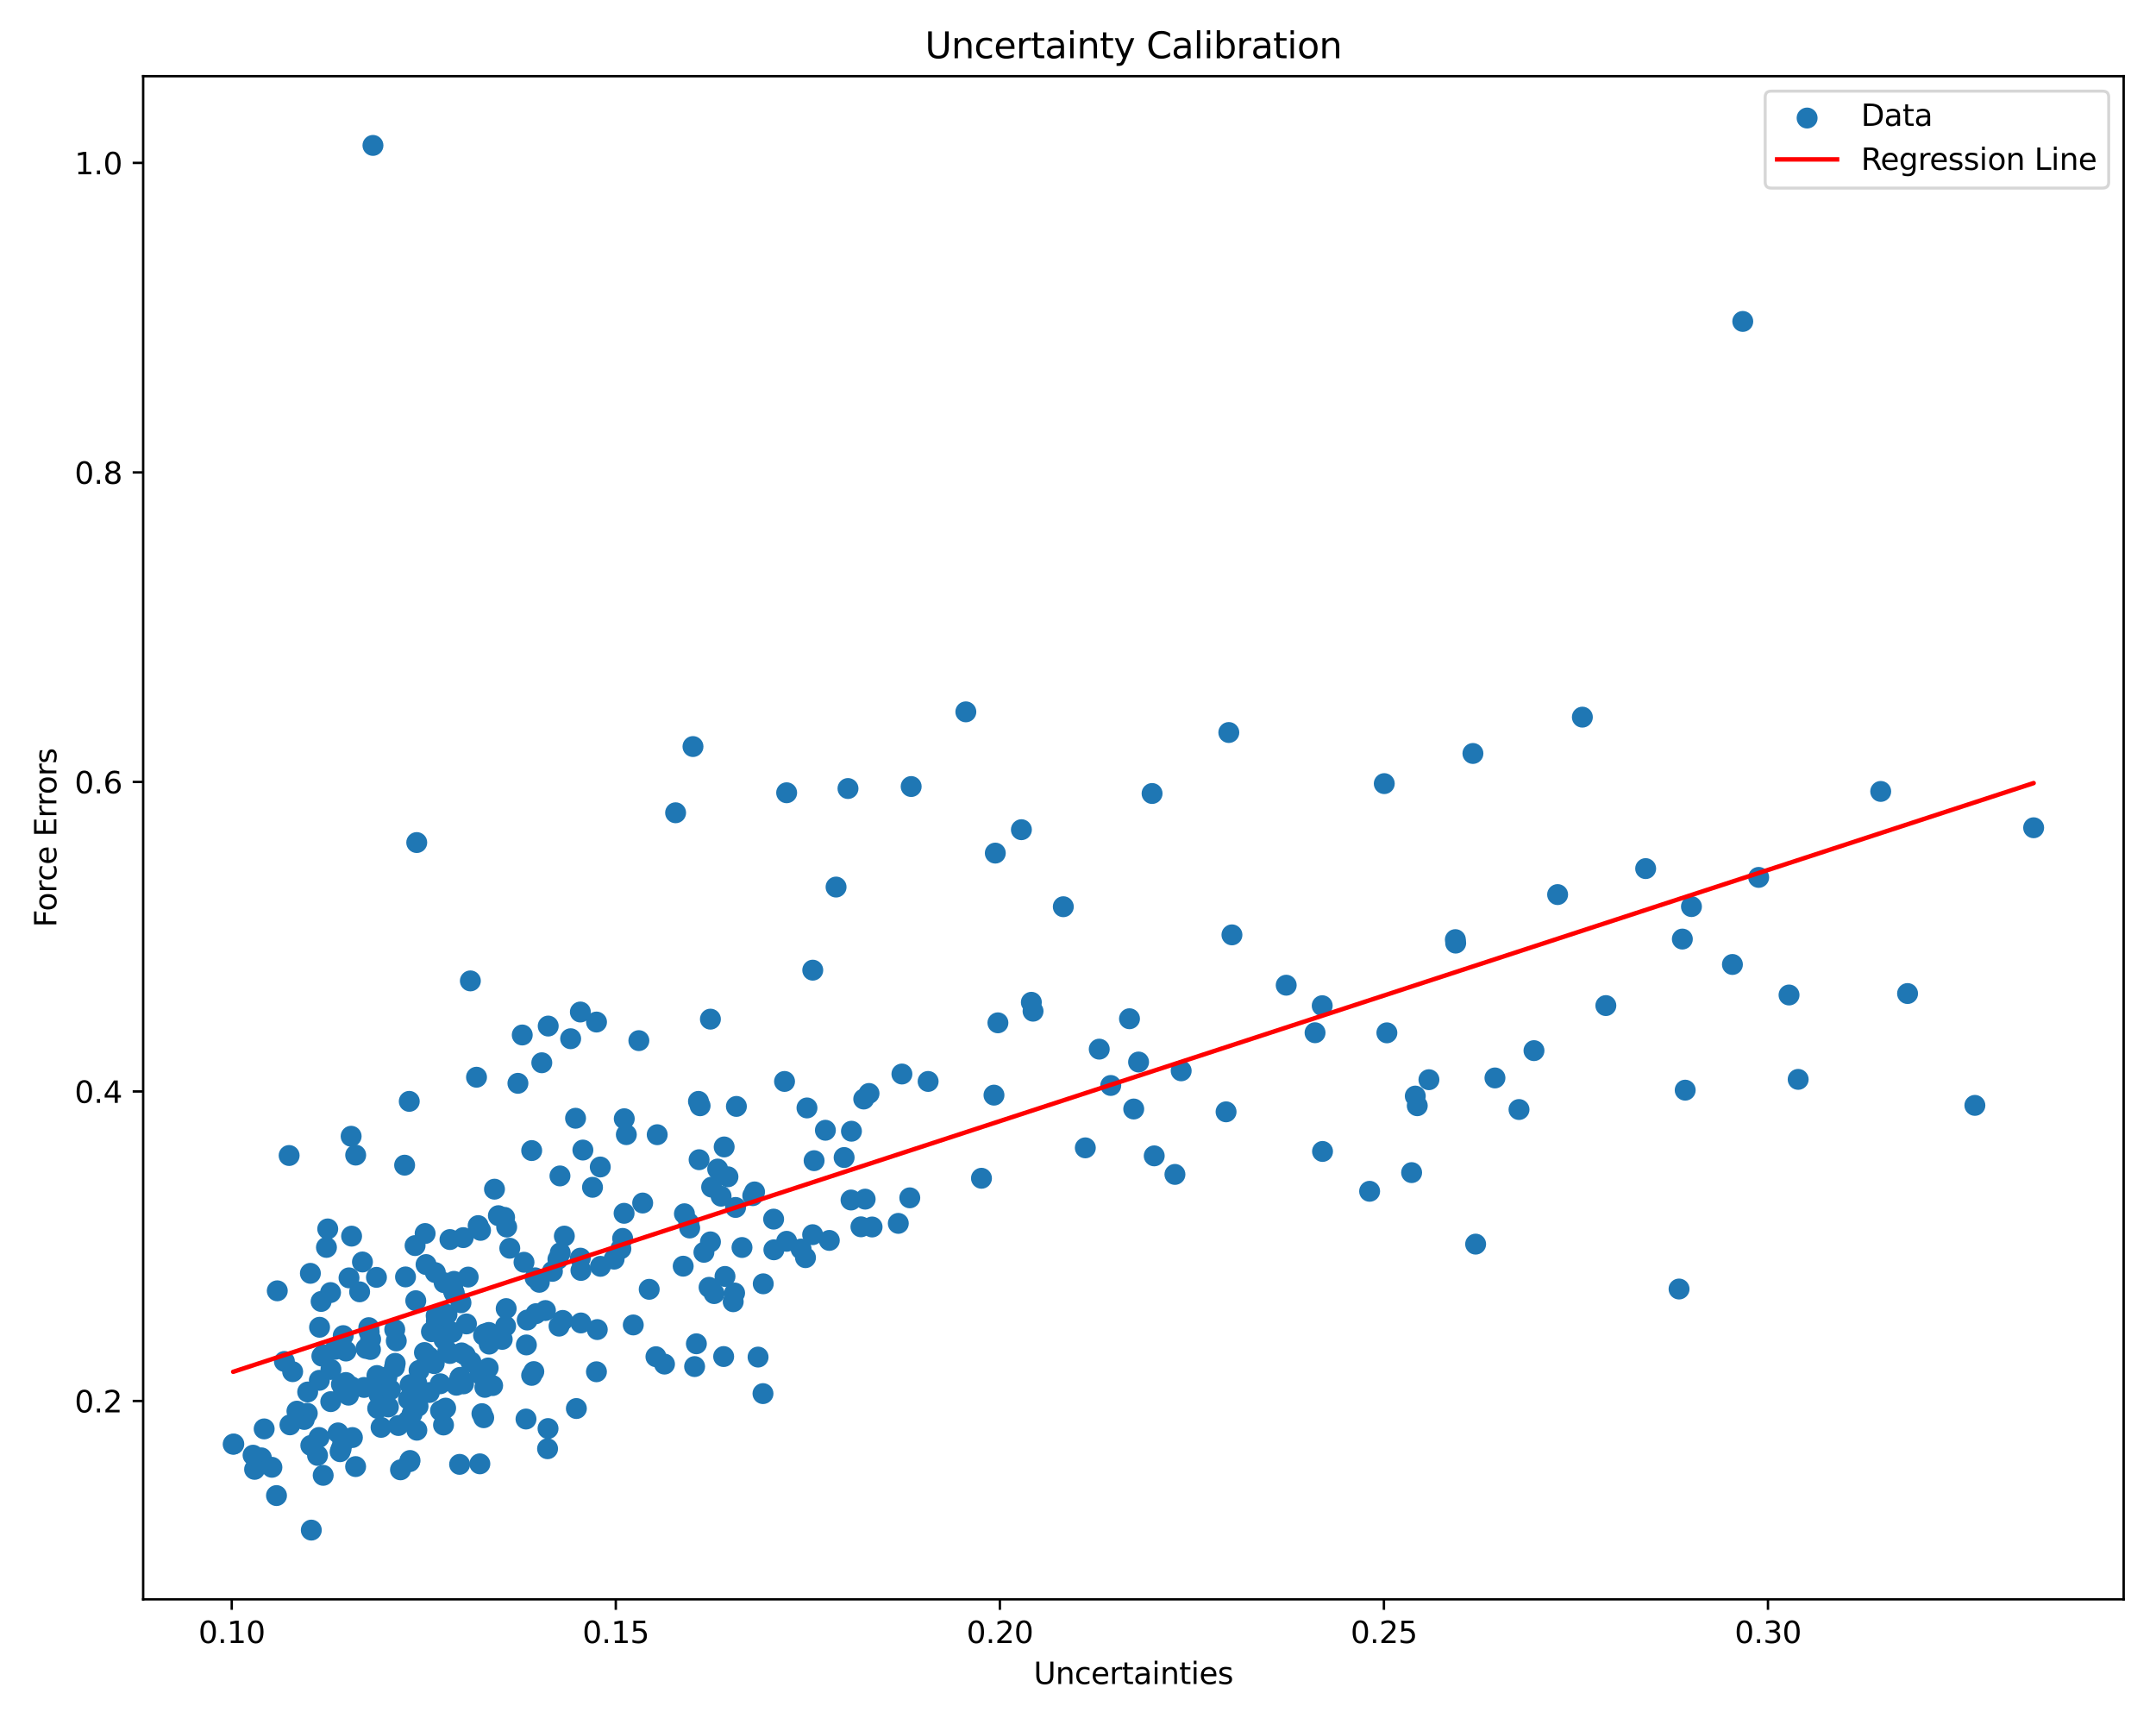 <?xml version="1.0" encoding="utf-8" standalone="no"?>
<!DOCTYPE svg PUBLIC "-//W3C//DTD SVG 1.1//EN"
  "http://www.w3.org/Graphics/SVG/1.1/DTD/svg11.dtd">
<svg xmlns:xlink="http://www.w3.org/1999/xlink" width="720pt" height="576pt" viewBox="0 0 720 576" xmlns="http://www.w3.org/2000/svg" version="1.1">
 <defs>
  <style type="text/css">*{stroke-linejoin: round; stroke-linecap: butt}</style>
 </defs>
 <g id="figure_1">
  <g id="patch_1">
   <path d="M 0 576 
L 720 576 
L 720 0 
L 0 0 
z
" style="fill: #ffffff"/>
  </g>
  <g id="axes_1">
   <g id="patch_2">
    <path d="M 47.81 534.04 
L 709.2 534.04 
L 709.2 25.44 
L 47.81 25.44 
z
" style="fill: #ffffff"/>
   </g>
   <g id="PathCollection_1">
    <defs>
     <path id="m817c2afc6a" d="M 0 3 
C 0.796 3 1.559 2.684 2.121 2.121 
C 2.684 1.559 3 0.796 3 0 
C 3 -0.796 2.684 -1.559 2.121 -2.121 
C 1.559 -2.684 0.796 -3 0 -3 
C -0.796 -3 -1.559 -2.684 -2.121 -2.121 
C -2.684 -1.559 -3 -0.796 -3 0 
C -3 0.796 -2.684 1.559 -2.121 2.121 
C -1.559 2.684 -0.796 3 0 3 
z
" style="stroke: #1f77b4"/>
    </defs>
    <g clip-path="url(#p9638922c04)">
     <use xlink:href="#m817c2afc6a" x="258.352" y="407.081" style="fill: #1f77b4; stroke: #1f77b4"/>
     <use xlink:href="#m817c2afc6a" x="145.388" y="424.947" style="fill: #1f77b4; stroke: #1f77b4"/>
     <use xlink:href="#m817c2afc6a" x="113.574" y="484.742" style="fill: #1f77b4; stroke: #1f77b4"/>
     <use xlink:href="#m817c2afc6a" x="117.415" y="412.764" style="fill: #1f77b4; stroke: #1f77b4"/>
     <use xlink:href="#m817c2afc6a" x="200.464" y="389.676" style="fill: #1f77b4; stroke: #1f77b4"/>
     <use xlink:href="#m817c2afc6a" x="120.096" y="431.359" style="fill: #1f77b4; stroke: #1f77b4"/>
     <use xlink:href="#m817c2afc6a" x="129.213" y="459.759" style="fill: #1f77b4; stroke: #1f77b4"/>
     <use xlink:href="#m817c2afc6a" x="172.959" y="361.735" style="fill: #1f77b4; stroke: #1f77b4"/>
     <use xlink:href="#m817c2afc6a" x="168.854" y="442.811" style="fill: #1f77b4; stroke: #1f77b4"/>
     <use xlink:href="#m817c2afc6a" x="157.081" y="327.534" style="fill: #1f77b4; stroke: #1f77b4"/>
     <use xlink:href="#m817c2afc6a" x="154.798" y="462.088" style="fill: #1f77b4; stroke: #1f77b4"/>
     <use xlink:href="#m817c2afc6a" x="135.423" y="426.382" style="fill: #1f77b4; stroke: #1f77b4"/>
     <use xlink:href="#m817c2afc6a" x="200.522" y="422.847" style="fill: #1f77b4; stroke: #1f77b4"/>
     <use xlink:href="#m817c2afc6a" x="114.74" y="464.717" style="fill: #1f77b4; stroke: #1f77b4"/>
     <use xlink:href="#m817c2afc6a" x="174.407" y="345.596" style="fill: #1f77b4; stroke: #1f77b4"/>
     <use xlink:href="#m817c2afc6a" x="528.433" y="239.465" style="fill: #1f77b4; stroke: #1f77b4"/>
     <use xlink:href="#m817c2afc6a" x="216.804" y="430.518" style="fill: #1f77b4; stroke: #1f77b4"/>
     <use xlink:href="#m817c2afc6a" x="153.668" y="459.911" style="fill: #1f77b4; stroke: #1f77b4"/>
     <use xlink:href="#m817c2afc6a" x="192.481" y="470.328" style="fill: #1f77b4; stroke: #1f77b4"/>
     <use xlink:href="#m817c2afc6a" x="637.035" y="331.756" style="fill: #1f77b4; stroke: #1f77b4"/>
     <use xlink:href="#m817c2afc6a" x="102.751" y="464.803" style="fill: #1f77b4; stroke: #1f77b4"/>
     <use xlink:href="#m817c2afc6a" x="139.611" y="469.559" style="fill: #1f77b4; stroke: #1f77b4"/>
     <use xlink:href="#m817c2afc6a" x="208.474" y="373.56" style="fill: #1f77b4; stroke: #1f77b4"/>
     <use xlink:href="#m817c2afc6a" x="126.131" y="470.299" style="fill: #1f77b4; stroke: #1f77b4"/>
     <use xlink:href="#m817c2afc6a" x="262.704" y="264.714" style="fill: #1f77b4; stroke: #1f77b4"/>
     <use xlink:href="#m817c2afc6a" x="141.743" y="451.627" style="fill: #1f77b4; stroke: #1f77b4"/>
     <use xlink:href="#m817c2afc6a" x="165.136" y="397.085" style="fill: #1f77b4; stroke: #1f77b4"/>
     <use xlink:href="#m817c2afc6a" x="102.62" y="471.921" style="fill: #1f77b4; stroke: #1f77b4"/>
     <use xlink:href="#m817c2afc6a" x="411.41" y="312.164" style="fill: #1f77b4; stroke: #1f77b4"/>
     <use xlink:href="#m817c2afc6a" x="231.423" y="249.286" style="fill: #1f77b4; stroke: #1f77b4"/>
     <use xlink:href="#m817c2afc6a" x="126.539" y="465.633" style="fill: #1f77b4; stroke: #1f77b4"/>
     <use xlink:href="#m817c2afc6a" x="237.257" y="414.673" style="fill: #1f77b4; stroke: #1f77b4"/>
     <use xlink:href="#m817c2afc6a" x="600.502" y="360.417" style="fill: #1f77b4; stroke: #1f77b4"/>
     <use xlink:href="#m817c2afc6a" x="175.787" y="449.094" style="fill: #1f77b4; stroke: #1f77b4"/>
     <use xlink:href="#m817c2afc6a" x="155.776" y="442.073" style="fill: #1f77b4; stroke: #1f77b4"/>
     <use xlink:href="#m817c2afc6a" x="245.92" y="369.446" style="fill: #1f77b4; stroke: #1f77b4"/>
     <use xlink:href="#m817c2afc6a" x="142.281" y="422.25" style="fill: #1f77b4; stroke: #1f77b4"/>
     <use xlink:href="#m817c2afc6a" x="154.154" y="451.746" style="fill: #1f77b4; stroke: #1f77b4"/>
     <use xlink:href="#m817c2afc6a" x="284.343" y="377.732" style="fill: #1f77b4; stroke: #1f77b4"/>
     <use xlink:href="#m817c2afc6a" x="186.696" y="442.82" style="fill: #1f77b4; stroke: #1f77b4"/>
     <use xlink:href="#m817c2afc6a" x="410.366" y="244.596" style="fill: #1f77b4; stroke: #1f77b4"/>
     <use xlink:href="#m817c2afc6a" x="477.194" y="360.524" style="fill: #1f77b4; stroke: #1f77b4"/>
     <use xlink:href="#m817c2afc6a" x="106.646" y="460.907" style="fill: #1f77b4; stroke: #1f77b4"/>
     <use xlink:href="#m817c2afc6a" x="145.724" y="441.189" style="fill: #1f77b4; stroke: #1f77b4"/>
     <use xlink:href="#m817c2afc6a" x="115.494" y="461.637" style="fill: #1f77b4; stroke: #1f77b4"/>
     <use xlink:href="#m817c2afc6a" x="145.663" y="439.337" style="fill: #1f77b4; stroke: #1f77b4"/>
     <use xlink:href="#m817c2afc6a" x="133.046" y="475.998" style="fill: #1f77b4; stroke: #1f77b4"/>
     <use xlink:href="#m817c2afc6a" x="101.61" y="473.972" style="fill: #1f77b4; stroke: #1f77b4"/>
     <use xlink:href="#m817c2afc6a" x="132.339" y="447.747" style="fill: #1f77b4; stroke: #1f77b4"/>
     <use xlink:href="#m817c2afc6a" x="258.438" y="417.326" style="fill: #1f77b4; stroke: #1f77b4"/>
     <use xlink:href="#m817c2afc6a" x="106.532" y="479.995" style="fill: #1f77b4; stroke: #1f77b4"/>
     <use xlink:href="#m817c2afc6a" x="131.977" y="455.238" style="fill: #1f77b4; stroke: #1f77b4"/>
     <use xlink:href="#m817c2afc6a" x="163.368" y="448.818" style="fill: #1f77b4; stroke: #1f77b4"/>
     <use xlink:href="#m817c2afc6a" x="103.962" y="510.922" style="fill: #1f77b4; stroke: #1f77b4"/>
     <use xlink:href="#m817c2afc6a" x="245.322" y="431.749" style="fill: #1f77b4; stroke: #1f77b4"/>
     <use xlink:href="#m817c2afc6a" x="167.719" y="447.237" style="fill: #1f77b4; stroke: #1f77b4"/>
     <use xlink:href="#m817c2afc6a" x="121.043" y="421.39" style="fill: #1f77b4; stroke: #1f77b4"/>
     <use xlink:href="#m817c2afc6a" x="151.72" y="431.822" style="fill: #1f77b4; stroke: #1f77b4"/>
     <use xlink:href="#m817c2afc6a" x="188.463" y="412.752" style="fill: #1f77b4; stroke: #1f77b4"/>
     <use xlink:href="#m817c2afc6a" x="160.249" y="488.794" style="fill: #1f77b4; stroke: #1f77b4"/>
     <use xlink:href="#m817c2afc6a" x="332.384" y="284.863" style="fill: #1f77b4; stroke: #1f77b4"/>
     <use xlink:href="#m817c2afc6a" x="262.699" y="414.488" style="fill: #1f77b4; stroke: #1f77b4"/>
     <use xlink:href="#m817c2afc6a" x="139.209" y="477.566" style="fill: #1f77b4; stroke: #1f77b4"/>
     <use xlink:href="#m817c2afc6a" x="96.826" y="475.778" style="fill: #1f77b4; stroke: #1f77b4"/>
     <use xlink:href="#m817c2afc6a" x="182.151" y="437.605" style="fill: #1f77b4; stroke: #1f77b4"/>
     <use xlink:href="#m817c2afc6a" x="486.127" y="314.912" style="fill: #1f77b4; stroke: #1f77b4"/>
     <use xlink:href="#m817c2afc6a" x="170.242" y="416.804" style="fill: #1f77b4; stroke: #1f77b4"/>
     <use xlink:href="#m817c2afc6a" x="463.151" y="344.879" style="fill: #1f77b4; stroke: #1f77b4"/>
     <use xlink:href="#m817c2afc6a" x="131.738" y="456.502" style="fill: #1f77b4; stroke: #1f77b4"/>
     <use xlink:href="#m817c2afc6a" x="199.461" y="443.961" style="fill: #1f77b4; stroke: #1f77b4"/>
     <use xlink:href="#m817c2afc6a" x="177.542" y="459.258" style="fill: #1f77b4; stroke: #1f77b4"/>
     <use xlink:href="#m817c2afc6a" x="148.114" y="475.825" style="fill: #1f77b4; stroke: #1f77b4"/>
     <use xlink:href="#m817c2afc6a" x="112.891" y="478.461" style="fill: #1f77b4; stroke: #1f77b4"/>
     <use xlink:href="#m817c2afc6a" x="512.277" y="350.822" style="fill: #1f77b4; stroke: #1f77b4"/>
     <use xlink:href="#m817c2afc6a" x="163.023" y="456.786" style="fill: #1f77b4; stroke: #1f77b4"/>
     <use xlink:href="#m817c2afc6a" x="136.675" y="367.76" style="fill: #1f77b4; stroke: #1f77b4"/>
     <use xlink:href="#m817c2afc6a" x="193.814" y="420.109" style="fill: #1f77b4; stroke: #1f77b4"/>
     <use xlink:href="#m817c2afc6a" x="209.165" y="378.87" style="fill: #1f77b4; stroke: #1f77b4"/>
     <use xlink:href="#m817c2afc6a" x="123.157" y="443.315" style="fill: #1f77b4; stroke: #1f77b4"/>
     <use xlink:href="#m817c2afc6a" x="107.238" y="434.578" style="fill: #1f77b4; stroke: #1f77b4"/>
     <use xlink:href="#m817c2afc6a" x="309.95" y="361.108" style="fill: #1f77b4; stroke: #1f77b4"/>
     <use xlink:href="#m817c2afc6a" x="290.217" y="365.122" style="fill: #1f77b4; stroke: #1f77b4"/>
     <use xlink:href="#m817c2afc6a" x="299.991" y="408.502" style="fill: #1f77b4; stroke: #1f77b4"/>
     <use xlink:href="#m817c2afc6a" x="133.749" y="490.791" style="fill: #1f77b4; stroke: #1f77b4"/>
     <use xlink:href="#m817c2afc6a" x="271.423" y="323.954" style="fill: #1f77b4; stroke: #1f77b4"/>
     <use xlink:href="#m817c2afc6a" x="92.6" y="431.021" style="fill: #1f77b4; stroke: #1f77b4"/>
     <use xlink:href="#m817c2afc6a" x="384.74" y="264.961" style="fill: #1f77b4; stroke: #1f77b4"/>
     <use xlink:href="#m817c2afc6a" x="103.797" y="482.654" style="fill: #1f77b4; stroke: #1f77b4"/>
     <use xlink:href="#m817c2afc6a" x="187.001" y="392.66" style="fill: #1f77b4; stroke: #1f77b4"/>
     <use xlink:href="#m817c2afc6a" x="587.314" y="292.974" style="fill: #1f77b4; stroke: #1f77b4"/>
     <use xlink:href="#m817c2afc6a" x="367.095" y="350.324" style="fill: #1f77b4; stroke: #1f77b4"/>
     <use xlink:href="#m817c2afc6a" x="392.371" y="392.151" style="fill: #1f77b4; stroke: #1f77b4"/>
     <use xlink:href="#m817c2afc6a" x="110.46" y="468.024" style="fill: #1f77b4; stroke: #1f77b4"/>
     <use xlink:href="#m817c2afc6a" x="219.476" y="378.891" style="fill: #1f77b4; stroke: #1f77b4"/>
     <use xlink:href="#m817c2afc6a" x="429.532" y="328.973" style="fill: #1f77b4; stroke: #1f77b4"/>
     <use xlink:href="#m817c2afc6a" x="139.943" y="457.583" style="fill: #1f77b4; stroke: #1f77b4"/>
     <use xlink:href="#m817c2afc6a" x="275.64" y="377.408" style="fill: #1f77b4; stroke: #1f77b4"/>
     <use xlink:href="#m817c2afc6a" x="562.774" y="364.022" style="fill: #1f77b4; stroke: #1f77b4"/>
     <use xlink:href="#m817c2afc6a" x="166.436" y="405.931" style="fill: #1f77b4; stroke: #1f77b4"/>
     <use xlink:href="#m817c2afc6a" x="276.951" y="414.192" style="fill: #1f77b4; stroke: #1f77b4"/>
     <use xlink:href="#m817c2afc6a" x="240.807" y="399.423" style="fill: #1f77b4; stroke: #1f77b4"/>
     <use xlink:href="#m817c2afc6a" x="136.807" y="488.065" style="fill: #1f77b4; stroke: #1f77b4"/>
     <use xlink:href="#m817c2afc6a" x="178.702" y="426.676" style="fill: #1f77b4; stroke: #1f77b4"/>
     <use xlink:href="#m817c2afc6a" x="281.897" y="386.51" style="fill: #1f77b4; stroke: #1f77b4"/>
     <use xlink:href="#m817c2afc6a" x="628.069" y="264.271" style="fill: #1f77b4; stroke: #1f77b4"/>
     <use xlink:href="#m817c2afc6a" x="549.572" y="290.037" style="fill: #1f77b4; stroke: #1f77b4"/>
     <use xlink:href="#m817c2afc6a" x="123.295" y="444.817" style="fill: #1f77b4; stroke: #1f77b4"/>
     <use xlink:href="#m817c2afc6a" x="301.196" y="358.627" style="fill: #1f77b4; stroke: #1f77b4"/>
     <use xlink:href="#m817c2afc6a" x="87.291" y="486.798" style="fill: #1f77b4; stroke: #1f77b4"/>
     <use xlink:href="#m817c2afc6a" x="211.485" y="442.418" style="fill: #1f77b4; stroke: #1f77b4"/>
     <use xlink:href="#m817c2afc6a" x="168.515" y="406.497" style="fill: #1f77b4; stroke: #1f77b4"/>
     <use xlink:href="#m817c2afc6a" x="471.413" y="391.551" style="fill: #1f77b4; stroke: #1f77b4"/>
     <use xlink:href="#m817c2afc6a" x="235.073" y="418.16" style="fill: #1f77b4; stroke: #1f77b4"/>
     <use xlink:href="#m817c2afc6a" x="161.924" y="463.261" style="fill: #1f77b4; stroke: #1f77b4"/>
     <use xlink:href="#m817c2afc6a" x="109.017" y="416.526" style="fill: #1f77b4; stroke: #1f77b4"/>
     <use xlink:href="#m817c2afc6a" x="241.664" y="452.97" style="fill: #1f77b4; stroke: #1f77b4"/>
     <use xlink:href="#m817c2afc6a" x="288.922" y="400.409" style="fill: #1f77b4; stroke: #1f77b4"/>
     <use xlink:href="#m817c2afc6a" x="147.114" y="471.061" style="fill: #1f77b4; stroke: #1f77b4"/>
     <use xlink:href="#m817c2afc6a" x="251.384" y="399.244" style="fill: #1f77b4; stroke: #1f77b4"/>
     <use xlink:href="#m817c2afc6a" x="492.79" y="415.43" style="fill: #1f77b4; stroke: #1f77b4"/>
     <use xlink:href="#m817c2afc6a" x="233.802" y="369.23" style="fill: #1f77b4; stroke: #1f77b4"/>
     <use xlink:href="#m817c2afc6a" x="150.262" y="413.903" style="fill: #1f77b4; stroke: #1f77b4"/>
     <use xlink:href="#m817c2afc6a" x="236.799" y="429.849" style="fill: #1f77b4; stroke: #1f77b4"/>
     <use xlink:href="#m817c2afc6a" x="147.025" y="462.058" style="fill: #1f77b4; stroke: #1f77b4"/>
     <use xlink:href="#m817c2afc6a" x="77.873" y="482.254" style="fill: #1f77b4; stroke: #1f77b4"/>
     <use xlink:href="#m817c2afc6a" x="564.863" y="302.72" style="fill: #1f77b4; stroke: #1f77b4"/>
     <use xlink:href="#m817c2afc6a" x="174.99" y="421.487" style="fill: #1f77b4; stroke: #1f77b4"/>
     <use xlink:href="#m817c2afc6a" x="232.558" y="448.707" style="fill: #1f77b4; stroke: #1f77b4"/>
     <use xlink:href="#m817c2afc6a" x="409.448" y="371.255" style="fill: #1f77b4; stroke: #1f77b4"/>
     <use xlink:href="#m817c2afc6a" x="148.822" y="470.192" style="fill: #1f77b4; stroke: #1f77b4"/>
     <use xlink:href="#m817c2afc6a" x="303.825" y="399.972" style="fill: #1f77b4; stroke: #1f77b4"/>
     <use xlink:href="#m817c2afc6a" x="253.158" y="453.147" style="fill: #1f77b4; stroke: #1f77b4"/>
     <use xlink:href="#m817c2afc6a" x="144.98" y="454.434" style="fill: #1f77b4; stroke: #1f77b4"/>
     <use xlink:href="#m817c2afc6a" x="107.486" y="452.818" style="fill: #1f77b4; stroke: #1f77b4"/>
     <use xlink:href="#m817c2afc6a" x="457.388" y="397.79" style="fill: #1f77b4; stroke: #1f77b4"/>
     <use xlink:href="#m817c2afc6a" x="141.973" y="411.886" style="fill: #1f77b4; stroke: #1f77b4"/>
     <use xlink:href="#m817c2afc6a" x="271.873" y="387.565" style="fill: #1f77b4; stroke: #1f77b4"/>
     <use xlink:href="#m817c2afc6a" x="520.169" y="298.713" style="fill: #1f77b4; stroke: #1f77b4"/>
     <use xlink:href="#m817c2afc6a" x="107.931" y="492.638" style="fill: #1f77b4; stroke: #1f77b4"/>
     <use xlink:href="#m817c2afc6a" x="153.55" y="460.275" style="fill: #1f77b4; stroke: #1f77b4"/>
     <use xlink:href="#m817c2afc6a" x="370.935" y="362.453" style="fill: #1f77b4; stroke: #1f77b4"/>
     <use xlink:href="#m817c2afc6a" x="118.781" y="385.703" style="fill: #1f77b4; stroke: #1f77b4"/>
     <use xlink:href="#m817c2afc6a" x="148.289" y="447.329" style="fill: #1f77b4; stroke: #1f77b4"/>
     <use xlink:href="#m817c2afc6a" x="331.942" y="365.682" style="fill: #1f77b4; stroke: #1f77b4"/>
     <use xlink:href="#m817c2afc6a" x="131.823" y="443.945" style="fill: #1f77b4; stroke: #1f77b4"/>
     <use xlink:href="#m817c2afc6a" x="192.207" y="373.401" style="fill: #1f77b4; stroke: #1f77b4"/>
     <use xlink:href="#m817c2afc6a" x="143.374" y="464.981" style="fill: #1f77b4; stroke: #1f77b4"/>
     <use xlink:href="#m817c2afc6a" x="472.636" y="365.997" style="fill: #1f77b4; stroke: #1f77b4"/>
     <use xlink:href="#m817c2afc6a" x="241.838" y="382.981" style="fill: #1f77b4; stroke: #1f77b4"/>
     <use xlink:href="#m817c2afc6a" x="333.256" y="341.536" style="fill: #1f77b4; stroke: #1f77b4"/>
     <use xlink:href="#m817c2afc6a" x="341.098" y="277.046" style="fill: #1f77b4; stroke: #1f77b4"/>
     <use xlink:href="#m817c2afc6a" x="126.588" y="459.845" style="fill: #1f77b4; stroke: #1f77b4"/>
     <use xlink:href="#m817c2afc6a" x="125.717" y="426.524" style="fill: #1f77b4; stroke: #1f77b4"/>
     <use xlink:href="#m817c2afc6a" x="78.075" y="482.182" style="fill: #1f77b4; stroke: #1f77b4"/>
     <use xlink:href="#m817c2afc6a" x="238.49" y="431.951" style="fill: #1f77b4; stroke: #1f77b4"/>
     <use xlink:href="#m817c2afc6a" x="153.487" y="488.969" style="fill: #1f77b4; stroke: #1f77b4"/>
     <use xlink:href="#m817c2afc6a" x="247.792" y="416.556" style="fill: #1f77b4; stroke: #1f77b4"/>
     <use xlink:href="#m817c2afc6a" x="228.154" y="422.797" style="fill: #1f77b4; stroke: #1f77b4"/>
     <use xlink:href="#m817c2afc6a" x="194.655" y="384.017" style="fill: #1f77b4; stroke: #1f77b4"/>
     <use xlink:href="#m817c2afc6a" x="136.93" y="487.674" style="fill: #1f77b4; stroke: #1f77b4"/>
     <use xlink:href="#m817c2afc6a" x="213.347" y="347.482" style="fill: #1f77b4; stroke: #1f77b4"/>
     <use xlink:href="#m817c2afc6a" x="151.609" y="427.858" style="fill: #1f77b4; stroke: #1f77b4"/>
     <use xlink:href="#m817c2afc6a" x="462.281" y="261.66" style="fill: #1f77b4; stroke: #1f77b4"/>
     <use xlink:href="#m817c2afc6a" x="122.229" y="450.265" style="fill: #1f77b4; stroke: #1f77b4"/>
     <use xlink:href="#m817c2afc6a" x="231.965" y="456.32" style="fill: #1f77b4; stroke: #1f77b4"/>
     <use xlink:href="#m817c2afc6a" x="178.265" y="457.99" style="fill: #1f77b4; stroke: #1f77b4"/>
     <use xlink:href="#m817c2afc6a" x="138.845" y="434.322" style="fill: #1f77b4; stroke: #1f77b4"/>
     <use xlink:href="#m817c2afc6a" x="114.015" y="462.248" style="fill: #1f77b4; stroke: #1f77b4"/>
     <use xlink:href="#m817c2afc6a" x="85.025" y="490.638" style="fill: #1f77b4; stroke: #1f77b4"/>
     <use xlink:href="#m817c2afc6a" x="659.515" y="369.102" style="fill: #1f77b4; stroke: #1f77b4"/>
     <use xlink:href="#m817c2afc6a" x="136.953" y="462.368" style="fill: #1f77b4; stroke: #1f77b4"/>
     <use xlink:href="#m817c2afc6a" x="233.254" y="367.766" style="fill: #1f77b4; stroke: #1f77b4"/>
     <use xlink:href="#m817c2afc6a" x="180.935" y="354.869" style="fill: #1f77b4; stroke: #1f77b4"/>
     <use xlink:href="#m817c2afc6a" x="378.61" y="370.313" style="fill: #1f77b4; stroke: #1f77b4"/>
     <use xlink:href="#m817c2afc6a" x="560.723" y="430.421" style="fill: #1f77b4; stroke: #1f77b4"/>
     <use xlink:href="#m817c2afc6a" x="113.925" y="483.75" style="fill: #1f77b4; stroke: #1f77b4"/>
     <use xlink:href="#m817c2afc6a" x="194.004" y="441.752" style="fill: #1f77b4; stroke: #1f77b4"/>
     <use xlink:href="#m817c2afc6a" x="123.77" y="447.192" style="fill: #1f77b4; stroke: #1f77b4"/>
     <use xlink:href="#m817c2afc6a" x="160.22" y="458.813" style="fill: #1f77b4; stroke: #1f77b4"/>
     <use xlink:href="#m817c2afc6a" x="117.683" y="480.016" style="fill: #1f77b4; stroke: #1f77b4"/>
     <use xlink:href="#m817c2afc6a" x="175.658" y="473.833" style="fill: #1f77b4; stroke: #1f77b4"/>
     <use xlink:href="#m817c2afc6a" x="183.016" y="477.013" style="fill: #1f77b4; stroke: #1f77b4"/>
     <use xlink:href="#m817c2afc6a" x="140.128" y="465.718" style="fill: #1f77b4; stroke: #1f77b4"/>
     <use xlink:href="#m817c2afc6a" x="237.243" y="340.309" style="fill: #1f77b4; stroke: #1f77b4"/>
     <use xlink:href="#m817c2afc6a" x="327.762" y="393.44" style="fill: #1f77b4; stroke: #1f77b4"/>
     <use xlink:href="#m817c2afc6a" x="103.655" y="425.183" style="fill: #1f77b4; stroke: #1f77b4"/>
     <use xlink:href="#m817c2afc6a" x="230.011" y="408.32" style="fill: #1f77b4; stroke: #1f77b4"/>
     <use xlink:href="#m817c2afc6a" x="90.803" y="489.951" style="fill: #1f77b4; stroke: #1f77b4"/>
     <use xlink:href="#m817c2afc6a" x="507.276" y="370.485" style="fill: #1f77b4; stroke: #1f77b4"/>
     <use xlink:href="#m817c2afc6a" x="254.89" y="428.681" style="fill: #1f77b4; stroke: #1f77b4"/>
     <use xlink:href="#m817c2afc6a" x="160.476" y="410.839" style="fill: #1f77b4; stroke: #1f77b4"/>
     <use xlink:href="#m817c2afc6a" x="184.48" y="424.521" style="fill: #1f77b4; stroke: #1f77b4"/>
     <use xlink:href="#m817c2afc6a" x="242.113" y="426.223" style="fill: #1f77b4; stroke: #1f77b4"/>
     <use xlink:href="#m817c2afc6a" x="156.352" y="426.432" style="fill: #1f77b4; stroke: #1f77b4"/>
     <use xlink:href="#m817c2afc6a" x="187.914" y="440.906" style="fill: #1f77b4; stroke: #1f77b4"/>
     <use xlink:href="#m817c2afc6a" x="362.444" y="383.282" style="fill: #1f77b4; stroke: #1f77b4"/>
     <use xlink:href="#m817c2afc6a" x="284.203" y="400.697" style="fill: #1f77b4; stroke: #1f77b4"/>
     <use xlink:href="#m817c2afc6a" x="486.019" y="313.756" style="fill: #1f77b4; stroke: #1f77b4"/>
     <use xlink:href="#m817c2afc6a" x="183.078" y="342.614" style="fill: #1f77b4; stroke: #1f77b4"/>
     <use xlink:href="#m817c2afc6a" x="251.989" y="397.999" style="fill: #1f77b4; stroke: #1f77b4"/>
     <use xlink:href="#m817c2afc6a" x="161.533" y="473.396" style="fill: #1f77b4; stroke: #1f77b4"/>
     <use xlink:href="#m817c2afc6a" x="151.406" y="431.037" style="fill: #1f77b4; stroke: #1f77b4"/>
     <use xlink:href="#m817c2afc6a" x="114.488" y="481.713" style="fill: #1f77b4; stroke: #1f77b4"/>
     <use xlink:href="#m817c2afc6a" x="176.069" y="440.777" style="fill: #1f77b4; stroke: #1f77b4"/>
     <use xlink:href="#m817c2afc6a" x="161.482" y="445.858" style="fill: #1f77b4; stroke: #1f77b4"/>
     <use xlink:href="#m817c2afc6a" x="117.264" y="379.413" style="fill: #1f77b4; stroke: #1f77b4"/>
     <use xlink:href="#m817c2afc6a" x="96.556" y="385.84" style="fill: #1f77b4; stroke: #1f77b4"/>
     <use xlink:href="#m817c2afc6a" x="136.418" y="467.254" style="fill: #1f77b4; stroke: #1f77b4"/>
     <use xlink:href="#m817c2afc6a" x="144.082" y="444.664" style="fill: #1f77b4; stroke: #1f77b4"/>
     <use xlink:href="#m817c2afc6a" x="153.943" y="435.015" style="fill: #1f77b4; stroke: #1f77b4"/>
     <use xlink:href="#m817c2afc6a" x="160.941" y="472.04" style="fill: #1f77b4; stroke: #1f77b4"/>
     <use xlink:href="#m817c2afc6a" x="177.559" y="384.19" style="fill: #1f77b4; stroke: #1f77b4"/>
     <use xlink:href="#m817c2afc6a" x="159.682" y="409.242" style="fill: #1f77b4; stroke: #1f77b4"/>
     <use xlink:href="#m817c2afc6a" x="207.928" y="413.524" style="fill: #1f77b4; stroke: #1f77b4"/>
     <use xlink:href="#m817c2afc6a" x="187.09" y="418.333" style="fill: #1f77b4; stroke: #1f77b4"/>
     <use xlink:href="#m817c2afc6a" x="207.343" y="416.969" style="fill: #1f77b4; stroke: #1f77b4"/>
     <use xlink:href="#m817c2afc6a" x="190.57" y="346.842" style="fill: #1f77b4; stroke: #1f77b4"/>
     <use xlink:href="#m817c2afc6a" x="304.287" y="262.635" style="fill: #1f77b4; stroke: #1f77b4"/>
     <use xlink:href="#m817c2afc6a" x="380.23" y="354.625" style="fill: #1f77b4; stroke: #1f77b4"/>
     <use xlink:href="#m817c2afc6a" x="110.517" y="457.273" style="fill: #1f77b4; stroke: #1f77b4"/>
     <use xlink:href="#m817c2afc6a" x="499.242" y="359.941" style="fill: #1f77b4; stroke: #1f77b4"/>
     <use xlink:href="#m817c2afc6a" x="127.263" y="476.617" style="fill: #1f77b4; stroke: #1f77b4"/>
     <use xlink:href="#m817c2afc6a" x="288.445" y="366.98" style="fill: #1f77b4; stroke: #1f77b4"/>
     <use xlink:href="#m817c2afc6a" x="97.734" y="458.02" style="fill: #1f77b4; stroke: #1f77b4"/>
     <use xlink:href="#m817c2afc6a" x="578.547" y="322.05" style="fill: #1f77b4; stroke: #1f77b4"/>
     <use xlink:href="#m817c2afc6a" x="385.455" y="385.959" style="fill: #1f77b4; stroke: #1f77b4"/>
     <use xlink:href="#m817c2afc6a" x="92.335" y="499.393" style="fill: #1f77b4; stroke: #1f77b4"/>
     <use xlink:href="#m817c2afc6a" x="279.207" y="296.201" style="fill: #1f77b4; stroke: #1f77b4"/>
     <use xlink:href="#m817c2afc6a" x="129.701" y="469.798" style="fill: #1f77b4; stroke: #1f77b4"/>
     <use xlink:href="#m817c2afc6a" x="118.758" y="489.713" style="fill: #1f77b4; stroke: #1f77b4"/>
     <use xlink:href="#m817c2afc6a" x="267.535" y="417.072" style="fill: #1f77b4; stroke: #1f77b4"/>
     <use xlink:href="#m817c2afc6a" x="194.006" y="424.216" style="fill: #1f77b4; stroke: #1f77b4"/>
     <use xlink:href="#m817c2afc6a" x="88.22" y="477.127" style="fill: #1f77b4; stroke: #1f77b4"/>
     <use xlink:href="#m817c2afc6a" x="377.195" y="340.173" style="fill: #1f77b4; stroke: #1f77b4"/>
     <use xlink:href="#m817c2afc6a" x="219.052" y="453.022" style="fill: #1f77b4; stroke: #1f77b4"/>
     <use xlink:href="#m817c2afc6a" x="157.267" y="454.761" style="fill: #1f77b4; stroke: #1f77b4"/>
     <use xlink:href="#m817c2afc6a" x="145.002" y="455.337" style="fill: #1f77b4; stroke: #1f77b4"/>
     <use xlink:href="#m817c2afc6a" x="109.446" y="410.354" style="fill: #1f77b4; stroke: #1f77b4"/>
     <use xlink:href="#m817c2afc6a" x="199.183" y="458.05" style="fill: #1f77b4; stroke: #1f77b4"/>
     <use xlink:href="#m817c2afc6a" x="679.137" y="276.4" style="fill: #1f77b4; stroke: #1f77b4"/>
     <use xlink:href="#m817c2afc6a" x="561.823" y="313.567" style="fill: #1f77b4; stroke: #1f77b4"/>
     <use xlink:href="#m817c2afc6a" x="237.651" y="396.392" style="fill: #1f77b4; stroke: #1f77b4"/>
     <use xlink:href="#m817c2afc6a" x="135.126" y="389.067" style="fill: #1f77b4; stroke: #1f77b4"/>
     <use xlink:href="#m817c2afc6a" x="169.043" y="436.959" style="fill: #1f77b4; stroke: #1f77b4"/>
     <use xlink:href="#m817c2afc6a" x="230.323" y="410.048" style="fill: #1f77b4; stroke: #1f77b4"/>
     <use xlink:href="#m817c2afc6a" x="106.041" y="485.982" style="fill: #1f77b4; stroke: #1f77b4"/>
     <use xlink:href="#m817c2afc6a" x="151.08" y="444.844" style="fill: #1f77b4; stroke: #1f77b4"/>
     <use xlink:href="#m817c2afc6a" x="117.293" y="463.03" style="fill: #1f77b4; stroke: #1f77b4"/>
     <use xlink:href="#m817c2afc6a" x="239.669" y="390.359" style="fill: #1f77b4; stroke: #1f77b4"/>
     <use xlink:href="#m817c2afc6a" x="197.869" y="396.456" style="fill: #1f77b4; stroke: #1f77b4"/>
     <use xlink:href="#m817c2afc6a" x="149.275" y="438.921" style="fill: #1f77b4; stroke: #1f77b4"/>
     <use xlink:href="#m817c2afc6a" x="139.183" y="461.885" style="fill: #1f77b4; stroke: #1f77b4"/>
     <use xlink:href="#m817c2afc6a" x="441.661" y="384.484" style="fill: #1f77b4; stroke: #1f77b4"/>
     <use xlink:href="#m817c2afc6a" x="268.996" y="419.949" style="fill: #1f77b4; stroke: #1f77b4"/>
     <use xlink:href="#m817c2afc6a" x="291.235" y="409.708" style="fill: #1f77b4; stroke: #1f77b4"/>
     <use xlink:href="#m817c2afc6a" x="221.91" y="455.489" style="fill: #1f77b4; stroke: #1f77b4"/>
     <use xlink:href="#m817c2afc6a" x="199.206" y="341.274" style="fill: #1f77b4; stroke: #1f77b4"/>
     <use xlink:href="#m817c2afc6a" x="164.517" y="462.66" style="fill: #1f77b4; stroke: #1f77b4"/>
     <use xlink:href="#m817c2afc6a" x="441.557" y="335.819" style="fill: #1f77b4; stroke: #1f77b4"/>
     <use xlink:href="#m817c2afc6a" x="244.854" y="434.669" style="fill: #1f77b4; stroke: #1f77b4"/>
     <use xlink:href="#m817c2afc6a" x="245.645" y="403.183" style="fill: #1f77b4; stroke: #1f77b4"/>
     <use xlink:href="#m817c2afc6a" x="283.188" y="263.3" style="fill: #1f77b4; stroke: #1f77b4"/>
     <use xlink:href="#m817c2afc6a" x="123.717" y="450.612" style="fill: #1f77b4; stroke: #1f77b4"/>
     <use xlink:href="#m817c2afc6a" x="152.408" y="462.548" style="fill: #1f77b4; stroke: #1f77b4"/>
     <use xlink:href="#m817c2afc6a" x="163.245" y="444.921" style="fill: #1f77b4; stroke: #1f77b4"/>
     <use xlink:href="#m817c2afc6a" x="138.62" y="415.919" style="fill: #1f77b4; stroke: #1f77b4"/>
     <use xlink:href="#m817c2afc6a" x="137.603" y="472.128" style="fill: #1f77b4; stroke: #1f77b4"/>
     <use xlink:href="#m817c2afc6a" x="111.937" y="450.554" style="fill: #1f77b4; stroke: #1f77b4"/>
     <use xlink:href="#m817c2afc6a" x="94.98" y="454.606" style="fill: #1f77b4; stroke: #1f77b4"/>
     <use xlink:href="#m817c2afc6a" x="225.619" y="271.397" style="fill: #1f77b4; stroke: #1f77b4"/>
     <use xlink:href="#m817c2afc6a" x="161.895" y="445.391" style="fill: #1f77b4; stroke: #1f77b4"/>
     <use xlink:href="#m817c2afc6a" x="115.529" y="451.131" style="fill: #1f77b4; stroke: #1f77b4"/>
     <use xlink:href="#m817c2afc6a" x="344.421" y="334.68" style="fill: #1f77b4; stroke: #1f77b4"/>
     <use xlink:href="#m817c2afc6a" x="322.545" y="237.698" style="fill: #1f77b4; stroke: #1f77b4"/>
     <use xlink:href="#m817c2afc6a" x="114.625" y="445.979" style="fill: #1f77b4; stroke: #1f77b4"/>
     <use xlink:href="#m817c2afc6a" x="139.173" y="281.343" style="fill: #1f77b4; stroke: #1f77b4"/>
     <use xlink:href="#m817c2afc6a" x="136.213" y="474.445" style="fill: #1f77b4; stroke: #1f77b4"/>
     <use xlink:href="#m817c2afc6a" x="108.039" y="452.425" style="fill: #1f77b4; stroke: #1f77b4"/>
     <use xlink:href="#m817c2afc6a" x="155.36" y="452.475" style="fill: #1f77b4; stroke: #1f77b4"/>
     <use xlink:href="#m817c2afc6a" x="269.492" y="369.957" style="fill: #1f77b4; stroke: #1f77b4"/>
     <use xlink:href="#m817c2afc6a" x="159.133" y="359.702" style="fill: #1f77b4; stroke: #1f77b4"/>
     <use xlink:href="#m817c2afc6a" x="208.415" y="405.139" style="fill: #1f77b4; stroke: #1f77b4"/>
     <use xlink:href="#m817c2afc6a" x="491.885" y="251.593" style="fill: #1f77b4; stroke: #1f77b4"/>
     <use xlink:href="#m817c2afc6a" x="271.383" y="412.276" style="fill: #1f77b4; stroke: #1f77b4"/>
     <use xlink:href="#m817c2afc6a" x="214.623" y="401.705" style="fill: #1f77b4; stroke: #1f77b4"/>
     <use xlink:href="#m817c2afc6a" x="169.203" y="409.73" style="fill: #1f77b4; stroke: #1f77b4"/>
     <use xlink:href="#m817c2afc6a" x="186.318" y="420.486" style="fill: #1f77b4; stroke: #1f77b4"/>
     <use xlink:href="#m817c2afc6a" x="148.321" y="428.303" style="fill: #1f77b4; stroke: #1f77b4"/>
     <use xlink:href="#m817c2afc6a" x="344.989" y="337.648" style="fill: #1f77b4; stroke: #1f77b4"/>
     <use xlink:href="#m817c2afc6a" x="182.862" y="483.752" style="fill: #1f77b4; stroke: #1f77b4"/>
     <use xlink:href="#m817c2afc6a" x="125.879" y="459.307" style="fill: #1f77b4; stroke: #1f77b4"/>
     <use xlink:href="#m817c2afc6a" x="154.702" y="413.263" style="fill: #1f77b4; stroke: #1f77b4"/>
     <use xlink:href="#m817c2afc6a" x="99.163" y="471.205" style="fill: #1f77b4; stroke: #1f77b4"/>
     <use xlink:href="#m817c2afc6a" x="84.511" y="485.91" style="fill: #1f77b4; stroke: #1f77b4"/>
     <use xlink:href="#m817c2afc6a" x="178.989" y="438.651" style="fill: #1f77b4; stroke: #1f77b4"/>
     <use xlink:href="#m817c2afc6a" x="110.385" y="431.606" style="fill: #1f77b4; stroke: #1f77b4"/>
     <use xlink:href="#m817c2afc6a" x="124.551" y="48.558" style="fill: #1f77b4; stroke: #1f77b4"/>
     <use xlink:href="#m817c2afc6a" x="130.399" y="464.04" style="fill: #1f77b4; stroke: #1f77b4"/>
     <use xlink:href="#m817c2afc6a" x="261.997" y="361.111" style="fill: #1f77b4; stroke: #1f77b4"/>
     <use xlink:href="#m817c2afc6a" x="116.555" y="426.695" style="fill: #1f77b4; stroke: #1f77b4"/>
     <use xlink:href="#m817c2afc6a" x="149.539" y="451.269" style="fill: #1f77b4; stroke: #1f77b4"/>
     <use xlink:href="#m817c2afc6a" x="243.103" y="392.946" style="fill: #1f77b4; stroke: #1f77b4"/>
     <use xlink:href="#m817c2afc6a" x="536.277" y="335.777" style="fill: #1f77b4; stroke: #1f77b4"/>
     <use xlink:href="#m817c2afc6a" x="228.566" y="405.287" style="fill: #1f77b4; stroke: #1f77b4"/>
     <use xlink:href="#m817c2afc6a" x="121.565" y="463.287" style="fill: #1f77b4; stroke: #1f77b4"/>
     <use xlink:href="#m817c2afc6a" x="150.254" y="451.942" style="fill: #1f77b4; stroke: #1f77b4"/>
     <use xlink:href="#m817c2afc6a" x="581.999" y="107.332" style="fill: #1f77b4; stroke: #1f77b4"/>
     <use xlink:href="#m817c2afc6a" x="287.512" y="409.648" style="fill: #1f77b4; stroke: #1f77b4"/>
     <use xlink:href="#m817c2afc6a" x="180.11" y="428.183" style="fill: #1f77b4; stroke: #1f77b4"/>
     <use xlink:href="#m817c2afc6a" x="394.46" y="357.562" style="fill: #1f77b4; stroke: #1f77b4"/>
     <use xlink:href="#m817c2afc6a" x="193.813" y="337.925" style="fill: #1f77b4; stroke: #1f77b4"/>
     <use xlink:href="#m817c2afc6a" x="355.095" y="302.767" style="fill: #1f77b4; stroke: #1f77b4"/>
     <use xlink:href="#m817c2afc6a" x="439.166" y="344.844" style="fill: #1f77b4; stroke: #1f77b4"/>
     <use xlink:href="#m817c2afc6a" x="205.081" y="420.447" style="fill: #1f77b4; stroke: #1f77b4"/>
     <use xlink:href="#m817c2afc6a" x="106.717" y="443.191" style="fill: #1f77b4; stroke: #1f77b4"/>
     <use xlink:href="#m817c2afc6a" x="116.372" y="465.866" style="fill: #1f77b4; stroke: #1f77b4"/>
     <use xlink:href="#m817c2afc6a" x="143.306" y="453.114" style="fill: #1f77b4; stroke: #1f77b4"/>
     <use xlink:href="#m817c2afc6a" x="473.299" y="369.221" style="fill: #1f77b4; stroke: #1f77b4"/>
     <use xlink:href="#m817c2afc6a" x="254.801" y="465.343" style="fill: #1f77b4; stroke: #1f77b4"/>
     <use xlink:href="#m817c2afc6a" x="233.464" y="387.242" style="fill: #1f77b4; stroke: #1f77b4"/>
     <use xlink:href="#m817c2afc6a" x="597.452" y="332.242" style="fill: #1f77b4; stroke: #1f77b4"/>
    </g>
   </g>
   <g id="matplotlib.axis_1">
    <g id="xtick_1">
     <g id="line2d_1">
      <defs>
       <path id="m393ac78989" d="M 0 0 
L 0 3.5 
" style="stroke: #000000; stroke-width: 0.8"/>
      </defs>
      <g>
       <use xlink:href="#m393ac78989" x="77.391" y="534.04" style="stroke: #000000; stroke-width: 0.8"/>
      </g>
     </g>
     <g id="text_1">
      <!-- 0.10 -->
      <g transform="translate(66.258 548.638) scale(0.1 -0.1)">
       <defs>
        <path id="DejaVuSans-30" d="M 2034 4250 
Q 1547 4250 1301 3770 
Q 1056 3291 1056 2328 
Q 1056 1369 1301 889 
Q 1547 409 2034 409 
Q 2525 409 2770 889 
Q 3016 1369 3016 2328 
Q 3016 3291 2770 3770 
Q 2525 4250 2034 4250 
z
M 2034 4750 
Q 2819 4750 3233 4129 
Q 3647 3509 3647 2328 
Q 3647 1150 3233 529 
Q 2819 -91 2034 -91 
Q 1250 -91 836 529 
Q 422 1150 422 2328 
Q 422 3509 836 4129 
Q 1250 4750 2034 4750 
z
" transform="scale(0.016)"/>
        <path id="DejaVuSans-2e" d="M 684 794 
L 1344 794 
L 1344 0 
L 684 0 
L 684 794 
z
" transform="scale(0.016)"/>
        <path id="DejaVuSans-31" d="M 794 531 
L 1825 531 
L 1825 4091 
L 703 3866 
L 703 4441 
L 1819 4666 
L 2450 4666 
L 2450 531 
L 3481 531 
L 3481 0 
L 794 0 
L 794 531 
z
" transform="scale(0.016)"/>
       </defs>
       <use xlink:href="#DejaVuSans-30"/>
       <use xlink:href="#DejaVuSans-2e" x="63.623"/>
       <use xlink:href="#DejaVuSans-31" x="95.41"/>
       <use xlink:href="#DejaVuSans-30" x="159.033"/>
      </g>
     </g>
    </g>
    <g id="xtick_2">
     <g id="line2d_2">
      <g>
       <use xlink:href="#m393ac78989" x="205.648" y="534.04" style="stroke: #000000; stroke-width: 0.8"/>
      </g>
     </g>
     <g id="text_2">
      <!-- 0.15 -->
      <g transform="translate(194.515 548.638) scale(0.1 -0.1)">
       <defs>
        <path id="DejaVuSans-35" d="M 691 4666 
L 3169 4666 
L 3169 4134 
L 1269 4134 
L 1269 2991 
Q 1406 3038 1543 3061 
Q 1681 3084 1819 3084 
Q 2600 3084 3056 2656 
Q 3513 2228 3513 1497 
Q 3513 744 3044 326 
Q 2575 -91 1722 -91 
Q 1428 -91 1123 -41 
Q 819 9 494 109 
L 494 744 
Q 775 591 1075 516 
Q 1375 441 1709 441 
Q 2250 441 2565 725 
Q 2881 1009 2881 1497 
Q 2881 1984 2565 2268 
Q 2250 2553 1709 2553 
Q 1456 2553 1204 2497 
Q 953 2441 691 2322 
L 691 4666 
z
" transform="scale(0.016)"/>
       </defs>
       <use xlink:href="#DejaVuSans-30"/>
       <use xlink:href="#DejaVuSans-2e" x="63.623"/>
       <use xlink:href="#DejaVuSans-31" x="95.41"/>
       <use xlink:href="#DejaVuSans-35" x="159.033"/>
      </g>
     </g>
    </g>
    <g id="xtick_3">
     <g id="line2d_3">
      <g>
       <use xlink:href="#m393ac78989" x="333.905" y="534.04" style="stroke: #000000; stroke-width: 0.8"/>
      </g>
     </g>
     <g id="text_3">
      <!-- 0.20 -->
      <g transform="translate(322.772 548.638) scale(0.1 -0.1)">
       <defs>
        <path id="DejaVuSans-32" d="M 1228 531 
L 3431 531 
L 3431 0 
L 469 0 
L 469 531 
Q 828 903 1448 1529 
Q 2069 2156 2228 2338 
Q 2531 2678 2651 2914 
Q 2772 3150 2772 3378 
Q 2772 3750 2511 3984 
Q 2250 4219 1831 4219 
Q 1534 4219 1204 4116 
Q 875 4013 500 3803 
L 500 4441 
Q 881 4594 1212 4672 
Q 1544 4750 1819 4750 
Q 2544 4750 2975 4387 
Q 3406 4025 3406 3419 
Q 3406 3131 3298 2873 
Q 3191 2616 2906 2266 
Q 2828 2175 2409 1742 
Q 1991 1309 1228 531 
z
" transform="scale(0.016)"/>
       </defs>
       <use xlink:href="#DejaVuSans-30"/>
       <use xlink:href="#DejaVuSans-2e" x="63.623"/>
       <use xlink:href="#DejaVuSans-32" x="95.41"/>
       <use xlink:href="#DejaVuSans-30" x="159.033"/>
      </g>
     </g>
    </g>
    <g id="xtick_4">
     <g id="line2d_4">
      <g>
       <use xlink:href="#m393ac78989" x="462.161" y="534.04" style="stroke: #000000; stroke-width: 0.8"/>
      </g>
     </g>
     <g id="text_4">
      <!-- 0.25 -->
      <g transform="translate(451.029 548.638) scale(0.1 -0.1)">
       <use xlink:href="#DejaVuSans-30"/>
       <use xlink:href="#DejaVuSans-2e" x="63.623"/>
       <use xlink:href="#DejaVuSans-32" x="95.41"/>
       <use xlink:href="#DejaVuSans-35" x="159.033"/>
      </g>
     </g>
    </g>
    <g id="xtick_5">
     <g id="line2d_5">
      <g>
       <use xlink:href="#m393ac78989" x="590.418" y="534.04" style="stroke: #000000; stroke-width: 0.8"/>
      </g>
     </g>
     <g id="text_5">
      <!-- 0.30 -->
      <g transform="translate(579.285 548.638) scale(0.1 -0.1)">
       <defs>
        <path id="DejaVuSans-33" d="M 2597 2516 
Q 3050 2419 3304 2112 
Q 3559 1806 3559 1356 
Q 3559 666 3084 287 
Q 2609 -91 1734 -91 
Q 1441 -91 1130 -33 
Q 819 25 488 141 
L 488 750 
Q 750 597 1062 519 
Q 1375 441 1716 441 
Q 2309 441 2620 675 
Q 2931 909 2931 1356 
Q 2931 1769 2642 2001 
Q 2353 2234 1838 2234 
L 1294 2234 
L 1294 2753 
L 1863 2753 
Q 2328 2753 2575 2939 
Q 2822 3125 2822 3475 
Q 2822 3834 2567 4026 
Q 2313 4219 1838 4219 
Q 1578 4219 1281 4162 
Q 984 4106 628 3988 
L 628 4550 
Q 988 4650 1302 4700 
Q 1616 4750 1894 4750 
Q 2613 4750 3031 4423 
Q 3450 4097 3450 3541 
Q 3450 3153 3228 2886 
Q 3006 2619 2597 2516 
z
" transform="scale(0.016)"/>
       </defs>
       <use xlink:href="#DejaVuSans-30"/>
       <use xlink:href="#DejaVuSans-2e" x="63.623"/>
       <use xlink:href="#DejaVuSans-33" x="95.41"/>
       <use xlink:href="#DejaVuSans-30" x="159.033"/>
      </g>
     </g>
    </g>
    <g id="text_6">
     <!-- Uncertainties -->
     <g transform="translate(345.183 562.317) scale(0.1 -0.1)">
      <defs>
       <path id="DejaVuSans-55" d="M 556 4666 
L 1191 4666 
L 1191 1831 
Q 1191 1081 1462 751 
Q 1734 422 2344 422 
Q 2950 422 3222 751 
Q 3494 1081 3494 1831 
L 3494 4666 
L 4128 4666 
L 4128 1753 
Q 4128 841 3676 375 
Q 3225 -91 2344 -91 
Q 1459 -91 1007 375 
Q 556 841 556 1753 
L 556 4666 
z
" transform="scale(0.016)"/>
       <path id="DejaVuSans-6e" d="M 3513 2113 
L 3513 0 
L 2938 0 
L 2938 2094 
Q 2938 2591 2744 2837 
Q 2550 3084 2163 3084 
Q 1697 3084 1428 2787 
Q 1159 2491 1159 1978 
L 1159 0 
L 581 0 
L 581 3500 
L 1159 3500 
L 1159 2956 
Q 1366 3272 1645 3428 
Q 1925 3584 2291 3584 
Q 2894 3584 3203 3211 
Q 3513 2838 3513 2113 
z
" transform="scale(0.016)"/>
       <path id="DejaVuSans-63" d="M 3122 3366 
L 3122 2828 
Q 2878 2963 2633 3030 
Q 2388 3097 2138 3097 
Q 1578 3097 1268 2742 
Q 959 2388 959 1747 
Q 959 1106 1268 751 
Q 1578 397 2138 397 
Q 2388 397 2633 464 
Q 2878 531 3122 666 
L 3122 134 
Q 2881 22 2623 -34 
Q 2366 -91 2075 -91 
Q 1284 -91 818 406 
Q 353 903 353 1747 
Q 353 2603 823 3093 
Q 1294 3584 2113 3584 
Q 2378 3584 2631 3529 
Q 2884 3475 3122 3366 
z
" transform="scale(0.016)"/>
       <path id="DejaVuSans-65" d="M 3597 1894 
L 3597 1613 
L 953 1613 
Q 991 1019 1311 708 
Q 1631 397 2203 397 
Q 2534 397 2845 478 
Q 3156 559 3463 722 
L 3463 178 
Q 3153 47 2828 -22 
Q 2503 -91 2169 -91 
Q 1331 -91 842 396 
Q 353 884 353 1716 
Q 353 2575 817 3079 
Q 1281 3584 2069 3584 
Q 2775 3584 3186 3129 
Q 3597 2675 3597 1894 
z
M 3022 2063 
Q 3016 2534 2758 2815 
Q 2500 3097 2075 3097 
Q 1594 3097 1305 2825 
Q 1016 2553 972 2059 
L 3022 2063 
z
" transform="scale(0.016)"/>
       <path id="DejaVuSans-72" d="M 2631 2963 
Q 2534 3019 2420 3045 
Q 2306 3072 2169 3072 
Q 1681 3072 1420 2755 
Q 1159 2438 1159 1844 
L 1159 0 
L 581 0 
L 581 3500 
L 1159 3500 
L 1159 2956 
Q 1341 3275 1631 3429 
Q 1922 3584 2338 3584 
Q 2397 3584 2469 3576 
Q 2541 3569 2628 3553 
L 2631 2963 
z
" transform="scale(0.016)"/>
       <path id="DejaVuSans-74" d="M 1172 4494 
L 1172 3500 
L 2356 3500 
L 2356 3053 
L 1172 3053 
L 1172 1153 
Q 1172 725 1289 603 
Q 1406 481 1766 481 
L 2356 481 
L 2356 0 
L 1766 0 
Q 1100 0 847 248 
Q 594 497 594 1153 
L 594 3053 
L 172 3053 
L 172 3500 
L 594 3500 
L 594 4494 
L 1172 4494 
z
" transform="scale(0.016)"/>
       <path id="DejaVuSans-61" d="M 2194 1759 
Q 1497 1759 1228 1600 
Q 959 1441 959 1056 
Q 959 750 1161 570 
Q 1363 391 1709 391 
Q 2188 391 2477 730 
Q 2766 1069 2766 1631 
L 2766 1759 
L 2194 1759 
z
M 3341 1997 
L 3341 0 
L 2766 0 
L 2766 531 
Q 2569 213 2275 61 
Q 1981 -91 1556 -91 
Q 1019 -91 701 211 
Q 384 513 384 1019 
Q 384 1609 779 1909 
Q 1175 2209 1959 2209 
L 2766 2209 
L 2766 2266 
Q 2766 2663 2505 2880 
Q 2244 3097 1772 3097 
Q 1472 3097 1187 3025 
Q 903 2953 641 2809 
L 641 3341 
Q 956 3463 1253 3523 
Q 1550 3584 1831 3584 
Q 2591 3584 2966 3190 
Q 3341 2797 3341 1997 
z
" transform="scale(0.016)"/>
       <path id="DejaVuSans-69" d="M 603 3500 
L 1178 3500 
L 1178 0 
L 603 0 
L 603 3500 
z
M 603 4863 
L 1178 4863 
L 1178 4134 
L 603 4134 
L 603 4863 
z
" transform="scale(0.016)"/>
       <path id="DejaVuSans-73" d="M 2834 3397 
L 2834 2853 
Q 2591 2978 2328 3040 
Q 2066 3103 1784 3103 
Q 1356 3103 1142 2972 
Q 928 2841 928 2578 
Q 928 2378 1081 2264 
Q 1234 2150 1697 2047 
L 1894 2003 
Q 2506 1872 2764 1633 
Q 3022 1394 3022 966 
Q 3022 478 2636 193 
Q 2250 -91 1575 -91 
Q 1294 -91 989 -36 
Q 684 19 347 128 
L 347 722 
Q 666 556 975 473 
Q 1284 391 1588 391 
Q 1994 391 2212 530 
Q 2431 669 2431 922 
Q 2431 1156 2273 1281 
Q 2116 1406 1581 1522 
L 1381 1569 
Q 847 1681 609 1914 
Q 372 2147 372 2553 
Q 372 3047 722 3315 
Q 1072 3584 1716 3584 
Q 2034 3584 2315 3537 
Q 2597 3491 2834 3397 
z
" transform="scale(0.016)"/>
      </defs>
      <use xlink:href="#DejaVuSans-55"/>
      <use xlink:href="#DejaVuSans-6e" x="73.193"/>
      <use xlink:href="#DejaVuSans-63" x="136.572"/>
      <use xlink:href="#DejaVuSans-65" x="191.553"/>
      <use xlink:href="#DejaVuSans-72" x="253.076"/>
      <use xlink:href="#DejaVuSans-74" x="294.189"/>
      <use xlink:href="#DejaVuSans-61" x="333.398"/>
      <use xlink:href="#DejaVuSans-69" x="394.678"/>
      <use xlink:href="#DejaVuSans-6e" x="422.461"/>
      <use xlink:href="#DejaVuSans-74" x="485.84"/>
      <use xlink:href="#DejaVuSans-69" x="525.049"/>
      <use xlink:href="#DejaVuSans-65" x="552.832"/>
      <use xlink:href="#DejaVuSans-73" x="614.355"/>
     </g>
    </g>
   </g>
   <g id="matplotlib.axis_2">
    <g id="ytick_1">
     <g id="line2d_6">
      <defs>
       <path id="m02361d65e7" d="M 0 0 
L -3.5 0 
" style="stroke: #000000; stroke-width: 0.8"/>
      </defs>
      <g>
       <use xlink:href="#m02361d65e7" x="47.81" y="467.811" style="stroke: #000000; stroke-width: 0.8"/>
      </g>
     </g>
     <g id="text_7">
      <!-- 0.2 -->
      <g transform="translate(24.907 471.61) scale(0.1 -0.1)">
       <use xlink:href="#DejaVuSans-30"/>
       <use xlink:href="#DejaVuSans-2e" x="63.623"/>
       <use xlink:href="#DejaVuSans-32" x="95.41"/>
      </g>
     </g>
    </g>
    <g id="ytick_2">
     <g id="line2d_7">
      <g>
       <use xlink:href="#m02361d65e7" x="47.81" y="364.458" style="stroke: #000000; stroke-width: 0.8"/>
      </g>
     </g>
     <g id="text_8">
      <!-- 0.4 -->
      <g transform="translate(24.907 368.257) scale(0.1 -0.1)">
       <defs>
        <path id="DejaVuSans-34" d="M 2419 4116 
L 825 1625 
L 2419 1625 
L 2419 4116 
z
M 2253 4666 
L 3047 4666 
L 3047 1625 
L 3713 1625 
L 3713 1100 
L 3047 1100 
L 3047 0 
L 2419 0 
L 2419 1100 
L 313 1100 
L 313 1709 
L 2253 4666 
z
" transform="scale(0.016)"/>
       </defs>
       <use xlink:href="#DejaVuSans-30"/>
       <use xlink:href="#DejaVuSans-2e" x="63.623"/>
       <use xlink:href="#DejaVuSans-34" x="95.41"/>
      </g>
     </g>
    </g>
    <g id="ytick_3">
     <g id="line2d_8">
      <g>
       <use xlink:href="#m02361d65e7" x="47.81" y="261.105" style="stroke: #000000; stroke-width: 0.8"/>
      </g>
     </g>
     <g id="text_9">
      <!-- 0.6 -->
      <g transform="translate(24.907 264.904) scale(0.1 -0.1)">
       <defs>
        <path id="DejaVuSans-36" d="M 2113 2584 
Q 1688 2584 1439 2293 
Q 1191 2003 1191 1497 
Q 1191 994 1439 701 
Q 1688 409 2113 409 
Q 2538 409 2786 701 
Q 3034 994 3034 1497 
Q 3034 2003 2786 2293 
Q 2538 2584 2113 2584 
z
M 3366 4563 
L 3366 3988 
Q 3128 4100 2886 4159 
Q 2644 4219 2406 4219 
Q 1781 4219 1451 3797 
Q 1122 3375 1075 2522 
Q 1259 2794 1537 2939 
Q 1816 3084 2150 3084 
Q 2853 3084 3261 2657 
Q 3669 2231 3669 1497 
Q 3669 778 3244 343 
Q 2819 -91 2113 -91 
Q 1303 -91 875 529 
Q 447 1150 447 2328 
Q 447 3434 972 4092 
Q 1497 4750 2381 4750 
Q 2619 4750 2861 4703 
Q 3103 4656 3366 4563 
z
" transform="scale(0.016)"/>
       </defs>
       <use xlink:href="#DejaVuSans-30"/>
       <use xlink:href="#DejaVuSans-2e" x="63.623"/>
       <use xlink:href="#DejaVuSans-36" x="95.41"/>
      </g>
     </g>
    </g>
    <g id="ytick_4">
     <g id="line2d_9">
      <g>
       <use xlink:href="#m02361d65e7" x="47.81" y="157.752" style="stroke: #000000; stroke-width: 0.8"/>
      </g>
     </g>
     <g id="text_10">
      <!-- 0.8 -->
      <g transform="translate(24.907 161.551) scale(0.1 -0.1)">
       <defs>
        <path id="DejaVuSans-38" d="M 2034 2216 
Q 1584 2216 1326 1975 
Q 1069 1734 1069 1313 
Q 1069 891 1326 650 
Q 1584 409 2034 409 
Q 2484 409 2743 651 
Q 3003 894 3003 1313 
Q 3003 1734 2745 1975 
Q 2488 2216 2034 2216 
z
M 1403 2484 
Q 997 2584 770 2862 
Q 544 3141 544 3541 
Q 544 4100 942 4425 
Q 1341 4750 2034 4750 
Q 2731 4750 3128 4425 
Q 3525 4100 3525 3541 
Q 3525 3141 3298 2862 
Q 3072 2584 2669 2484 
Q 3125 2378 3379 2068 
Q 3634 1759 3634 1313 
Q 3634 634 3220 271 
Q 2806 -91 2034 -91 
Q 1263 -91 848 271 
Q 434 634 434 1313 
Q 434 1759 690 2068 
Q 947 2378 1403 2484 
z
M 1172 3481 
Q 1172 3119 1398 2916 
Q 1625 2713 2034 2713 
Q 2441 2713 2670 2916 
Q 2900 3119 2900 3481 
Q 2900 3844 2670 4047 
Q 2441 4250 2034 4250 
Q 1625 4250 1398 4047 
Q 1172 3844 1172 3481 
z
" transform="scale(0.016)"/>
       </defs>
       <use xlink:href="#DejaVuSans-30"/>
       <use xlink:href="#DejaVuSans-2e" x="63.623"/>
       <use xlink:href="#DejaVuSans-38" x="95.41"/>
      </g>
     </g>
    </g>
    <g id="ytick_5">
     <g id="line2d_10">
      <g>
       <use xlink:href="#m02361d65e7" x="47.81" y="54.399" style="stroke: #000000; stroke-width: 0.8"/>
      </g>
     </g>
     <g id="text_11">
      <!-- 1.0 -->
      <g transform="translate(24.907 58.198) scale(0.1 -0.1)">
       <use xlink:href="#DejaVuSans-31"/>
       <use xlink:href="#DejaVuSans-2e" x="63.623"/>
       <use xlink:href="#DejaVuSans-30" x="95.41"/>
      </g>
     </g>
    </g>
    <g id="text_12">
     <!-- Force Errors -->
     <g transform="translate(18.827 309.642) rotate(-90) scale(0.1 -0.1)">
      <defs>
       <path id="DejaVuSans-46" d="M 628 4666 
L 3309 4666 
L 3309 4134 
L 1259 4134 
L 1259 2759 
L 3109 2759 
L 3109 2228 
L 1259 2228 
L 1259 0 
L 628 0 
L 628 4666 
z
" transform="scale(0.016)"/>
       <path id="DejaVuSans-6f" d="M 1959 3097 
Q 1497 3097 1228 2736 
Q 959 2375 959 1747 
Q 959 1119 1226 758 
Q 1494 397 1959 397 
Q 2419 397 2687 759 
Q 2956 1122 2956 1747 
Q 2956 2369 2687 2733 
Q 2419 3097 1959 3097 
z
M 1959 3584 
Q 2709 3584 3137 3096 
Q 3566 2609 3566 1747 
Q 3566 888 3137 398 
Q 2709 -91 1959 -91 
Q 1206 -91 779 398 
Q 353 888 353 1747 
Q 353 2609 779 3096 
Q 1206 3584 1959 3584 
z
" transform="scale(0.016)"/>
       <path id="DejaVuSans-20" transform="scale(0.016)"/>
       <path id="DejaVuSans-45" d="M 628 4666 
L 3578 4666 
L 3578 4134 
L 1259 4134 
L 1259 2753 
L 3481 2753 
L 3481 2222 
L 1259 2222 
L 1259 531 
L 3634 531 
L 3634 0 
L 628 0 
L 628 4666 
z
" transform="scale(0.016)"/>
      </defs>
      <use xlink:href="#DejaVuSans-46"/>
      <use xlink:href="#DejaVuSans-6f" x="53.895"/>
      <use xlink:href="#DejaVuSans-72" x="115.076"/>
      <use xlink:href="#DejaVuSans-63" x="153.939"/>
      <use xlink:href="#DejaVuSans-65" x="208.92"/>
      <use xlink:href="#DejaVuSans-20" x="270.443"/>
      <use xlink:href="#DejaVuSans-45" x="302.23"/>
      <use xlink:href="#DejaVuSans-72" x="365.414"/>
      <use xlink:href="#DejaVuSans-72" x="404.777"/>
      <use xlink:href="#DejaVuSans-6f" x="443.641"/>
      <use xlink:href="#DejaVuSans-72" x="504.822"/>
      <use xlink:href="#DejaVuSans-73" x="545.936"/>
     </g>
    </g>
   </g>
   <g id="line2d_11">
    <path d="M 258.352 399.053 
L 77.873 458.059 
L 679.137 261.481 
L 597.452 288.187 
" clip-path="url(#p9638922c04)" style="fill: none; stroke: #ff0000; stroke-width: 1.5; stroke-linecap: square"/>
   </g>
   <g id="patch_3">
    <path d="M 47.81 534.04 
L 47.81 25.44 
" style="fill: none; stroke: #000000; stroke-width: 0.8; stroke-linejoin: miter; stroke-linecap: square"/>
   </g>
   <g id="patch_4">
    <path d="M 709.2 534.04 
L 709.2 25.44 
" style="fill: none; stroke: #000000; stroke-width: 0.8; stroke-linejoin: miter; stroke-linecap: square"/>
   </g>
   <g id="patch_5">
    <path d="M 47.81 534.04 
L 709.2 534.04 
" style="fill: none; stroke: #000000; stroke-width: 0.8; stroke-linejoin: miter; stroke-linecap: square"/>
   </g>
   <g id="patch_6">
    <path d="M 47.81 25.44 
L 709.2 25.44 
" style="fill: none; stroke: #000000; stroke-width: 0.8; stroke-linejoin: miter; stroke-linecap: square"/>
   </g>
   <g id="text_13">
    <!-- Uncertainty Calibration -->
    <g transform="translate(308.899 19.44) scale(0.12 -0.12)">
     <defs>
      <path id="DejaVuSans-79" d="M 2059 -325 
Q 1816 -950 1584 -1140 
Q 1353 -1331 966 -1331 
L 506 -1331 
L 506 -850 
L 844 -850 
Q 1081 -850 1212 -737 
Q 1344 -625 1503 -206 
L 1606 56 
L 191 3500 
L 800 3500 
L 1894 763 
L 2988 3500 
L 3597 3500 
L 2059 -325 
z
" transform="scale(0.016)"/>
      <path id="DejaVuSans-43" d="M 4122 4306 
L 4122 3641 
Q 3803 3938 3442 4084 
Q 3081 4231 2675 4231 
Q 1875 4231 1450 3742 
Q 1025 3253 1025 2328 
Q 1025 1406 1450 917 
Q 1875 428 2675 428 
Q 3081 428 3442 575 
Q 3803 722 4122 1019 
L 4122 359 
Q 3791 134 3420 21 
Q 3050 -91 2638 -91 
Q 1578 -91 968 557 
Q 359 1206 359 2328 
Q 359 3453 968 4101 
Q 1578 4750 2638 4750 
Q 3056 4750 3426 4639 
Q 3797 4528 4122 4306 
z
" transform="scale(0.016)"/>
      <path id="DejaVuSans-6c" d="M 603 4863 
L 1178 4863 
L 1178 0 
L 603 0 
L 603 4863 
z
" transform="scale(0.016)"/>
      <path id="DejaVuSans-62" d="M 3116 1747 
Q 3116 2381 2855 2742 
Q 2594 3103 2138 3103 
Q 1681 3103 1420 2742 
Q 1159 2381 1159 1747 
Q 1159 1113 1420 752 
Q 1681 391 2138 391 
Q 2594 391 2855 752 
Q 3116 1113 3116 1747 
z
M 1159 2969 
Q 1341 3281 1617 3432 
Q 1894 3584 2278 3584 
Q 2916 3584 3314 3078 
Q 3713 2572 3713 1747 
Q 3713 922 3314 415 
Q 2916 -91 2278 -91 
Q 1894 -91 1617 61 
Q 1341 213 1159 525 
L 1159 0 
L 581 0 
L 581 4863 
L 1159 4863 
L 1159 2969 
z
" transform="scale(0.016)"/>
     </defs>
     <use xlink:href="#DejaVuSans-55"/>
     <use xlink:href="#DejaVuSans-6e" x="73.193"/>
     <use xlink:href="#DejaVuSans-63" x="136.572"/>
     <use xlink:href="#DejaVuSans-65" x="191.553"/>
     <use xlink:href="#DejaVuSans-72" x="253.076"/>
     <use xlink:href="#DejaVuSans-74" x="294.189"/>
     <use xlink:href="#DejaVuSans-61" x="333.398"/>
     <use xlink:href="#DejaVuSans-69" x="394.678"/>
     <use xlink:href="#DejaVuSans-6e" x="422.461"/>
     <use xlink:href="#DejaVuSans-74" x="485.84"/>
     <use xlink:href="#DejaVuSans-79" x="525.049"/>
     <use xlink:href="#DejaVuSans-20" x="584.229"/>
     <use xlink:href="#DejaVuSans-43" x="616.016"/>
     <use xlink:href="#DejaVuSans-61" x="685.84"/>
     <use xlink:href="#DejaVuSans-6c" x="747.119"/>
     <use xlink:href="#DejaVuSans-69" x="774.902"/>
     <use xlink:href="#DejaVuSans-62" x="802.686"/>
     <use xlink:href="#DejaVuSans-72" x="866.162"/>
     <use xlink:href="#DejaVuSans-61" x="907.275"/>
     <use xlink:href="#DejaVuSans-74" x="968.555"/>
     <use xlink:href="#DejaVuSans-69" x="1007.764"/>
     <use xlink:href="#DejaVuSans-6f" x="1035.547"/>
     <use xlink:href="#DejaVuSans-6e" x="1096.729"/>
    </g>
   </g>
   <g id="legend_1">
    <g id="patch_7">
     <path d="M 591.489 62.796 
L 702.2 62.796 
Q 704.2 62.796 704.2 60.796 
L 704.2 32.44 
Q 704.2 30.44 702.2 30.44 
L 591.489 30.44 
Q 589.489 30.44 589.489 32.44 
L 589.489 60.796 
Q 589.489 62.796 591.489 62.796 
z
" style="fill: #ffffff; opacity: 0.8; stroke: #cccccc; stroke-linejoin: miter"/>
    </g>
    <g id="PathCollection_2">
     <g>
      <use xlink:href="#m817c2afc6a" x="603.489" y="39.413" style="fill: #1f77b4; stroke: #1f77b4"/>
     </g>
    </g>
    <g id="text_14">
     <!-- Data -->
     <g transform="translate(621.489 42.038) scale(0.1 -0.1)">
      <defs>
       <path id="DejaVuSans-44" d="M 1259 4147 
L 1259 519 
L 2022 519 
Q 2988 519 3436 956 
Q 3884 1394 3884 2338 
Q 3884 3275 3436 3711 
Q 2988 4147 2022 4147 
L 1259 4147 
z
M 628 4666 
L 1925 4666 
Q 3281 4666 3915 4102 
Q 4550 3538 4550 2338 
Q 4550 1131 3912 565 
Q 3275 0 1925 0 
L 628 0 
L 628 4666 
z
" transform="scale(0.016)"/>
      </defs>
      <use xlink:href="#DejaVuSans-44"/>
      <use xlink:href="#DejaVuSans-61" x="77.002"/>
      <use xlink:href="#DejaVuSans-74" x="138.281"/>
      <use xlink:href="#DejaVuSans-61" x="177.49"/>
     </g>
    </g>
    <g id="line2d_12">
     <path d="M 593.489 53.217 
L 603.489 53.217 
L 613.489 53.217 
" style="fill: none; stroke: #ff0000; stroke-width: 1.5; stroke-linecap: square"/>
    </g>
    <g id="text_15">
     <!-- Regression Line -->
     <g transform="translate(621.489 56.717) scale(0.1 -0.1)">
      <defs>
       <path id="DejaVuSans-52" d="M 2841 2188 
Q 3044 2119 3236 1894 
Q 3428 1669 3622 1275 
L 4263 0 
L 3584 0 
L 2988 1197 
Q 2756 1666 2539 1819 
Q 2322 1972 1947 1972 
L 1259 1972 
L 1259 0 
L 628 0 
L 628 4666 
L 2053 4666 
Q 2853 4666 3247 4331 
Q 3641 3997 3641 3322 
Q 3641 2881 3436 2590 
Q 3231 2300 2841 2188 
z
M 1259 4147 
L 1259 2491 
L 2053 2491 
Q 2509 2491 2742 2702 
Q 2975 2913 2975 3322 
Q 2975 3731 2742 3939 
Q 2509 4147 2053 4147 
L 1259 4147 
z
" transform="scale(0.016)"/>
       <path id="DejaVuSans-67" d="M 2906 1791 
Q 2906 2416 2648 2759 
Q 2391 3103 1925 3103 
Q 1463 3103 1205 2759 
Q 947 2416 947 1791 
Q 947 1169 1205 825 
Q 1463 481 1925 481 
Q 2391 481 2648 825 
Q 2906 1169 2906 1791 
z
M 3481 434 
Q 3481 -459 3084 -895 
Q 2688 -1331 1869 -1331 
Q 1566 -1331 1297 -1286 
Q 1028 -1241 775 -1147 
L 775 -588 
Q 1028 -725 1275 -790 
Q 1522 -856 1778 -856 
Q 2344 -856 2625 -561 
Q 2906 -266 2906 331 
L 2906 616 
Q 2728 306 2450 153 
Q 2172 0 1784 0 
Q 1141 0 747 490 
Q 353 981 353 1791 
Q 353 2603 747 3093 
Q 1141 3584 1784 3584 
Q 2172 3584 2450 3431 
Q 2728 3278 2906 2969 
L 2906 3500 
L 3481 3500 
L 3481 434 
z
" transform="scale(0.016)"/>
       <path id="DejaVuSans-4c" d="M 628 4666 
L 1259 4666 
L 1259 531 
L 3531 531 
L 3531 0 
L 628 0 
L 628 4666 
z
" transform="scale(0.016)"/>
      </defs>
      <use xlink:href="#DejaVuSans-52"/>
      <use xlink:href="#DejaVuSans-65" x="64.982"/>
      <use xlink:href="#DejaVuSans-67" x="126.506"/>
      <use xlink:href="#DejaVuSans-72" x="189.982"/>
      <use xlink:href="#DejaVuSans-65" x="228.846"/>
      <use xlink:href="#DejaVuSans-73" x="290.369"/>
      <use xlink:href="#DejaVuSans-73" x="342.469"/>
      <use xlink:href="#DejaVuSans-69" x="394.568"/>
      <use xlink:href="#DejaVuSans-6f" x="422.352"/>
      <use xlink:href="#DejaVuSans-6e" x="483.533"/>
      <use xlink:href="#DejaVuSans-20" x="546.912"/>
      <use xlink:href="#DejaVuSans-4c" x="578.699"/>
      <use xlink:href="#DejaVuSans-69" x="634.412"/>
      <use xlink:href="#DejaVuSans-6e" x="662.195"/>
      <use xlink:href="#DejaVuSans-65" x="725.574"/>
     </g>
    </g>
   </g>
  </g>
 </g>
 <defs>
  <clipPath id="p9638922c04">
   <rect x="47.81" y="25.44" width="661.39" height="508.6"/>
  </clipPath>
 </defs>
</svg>
